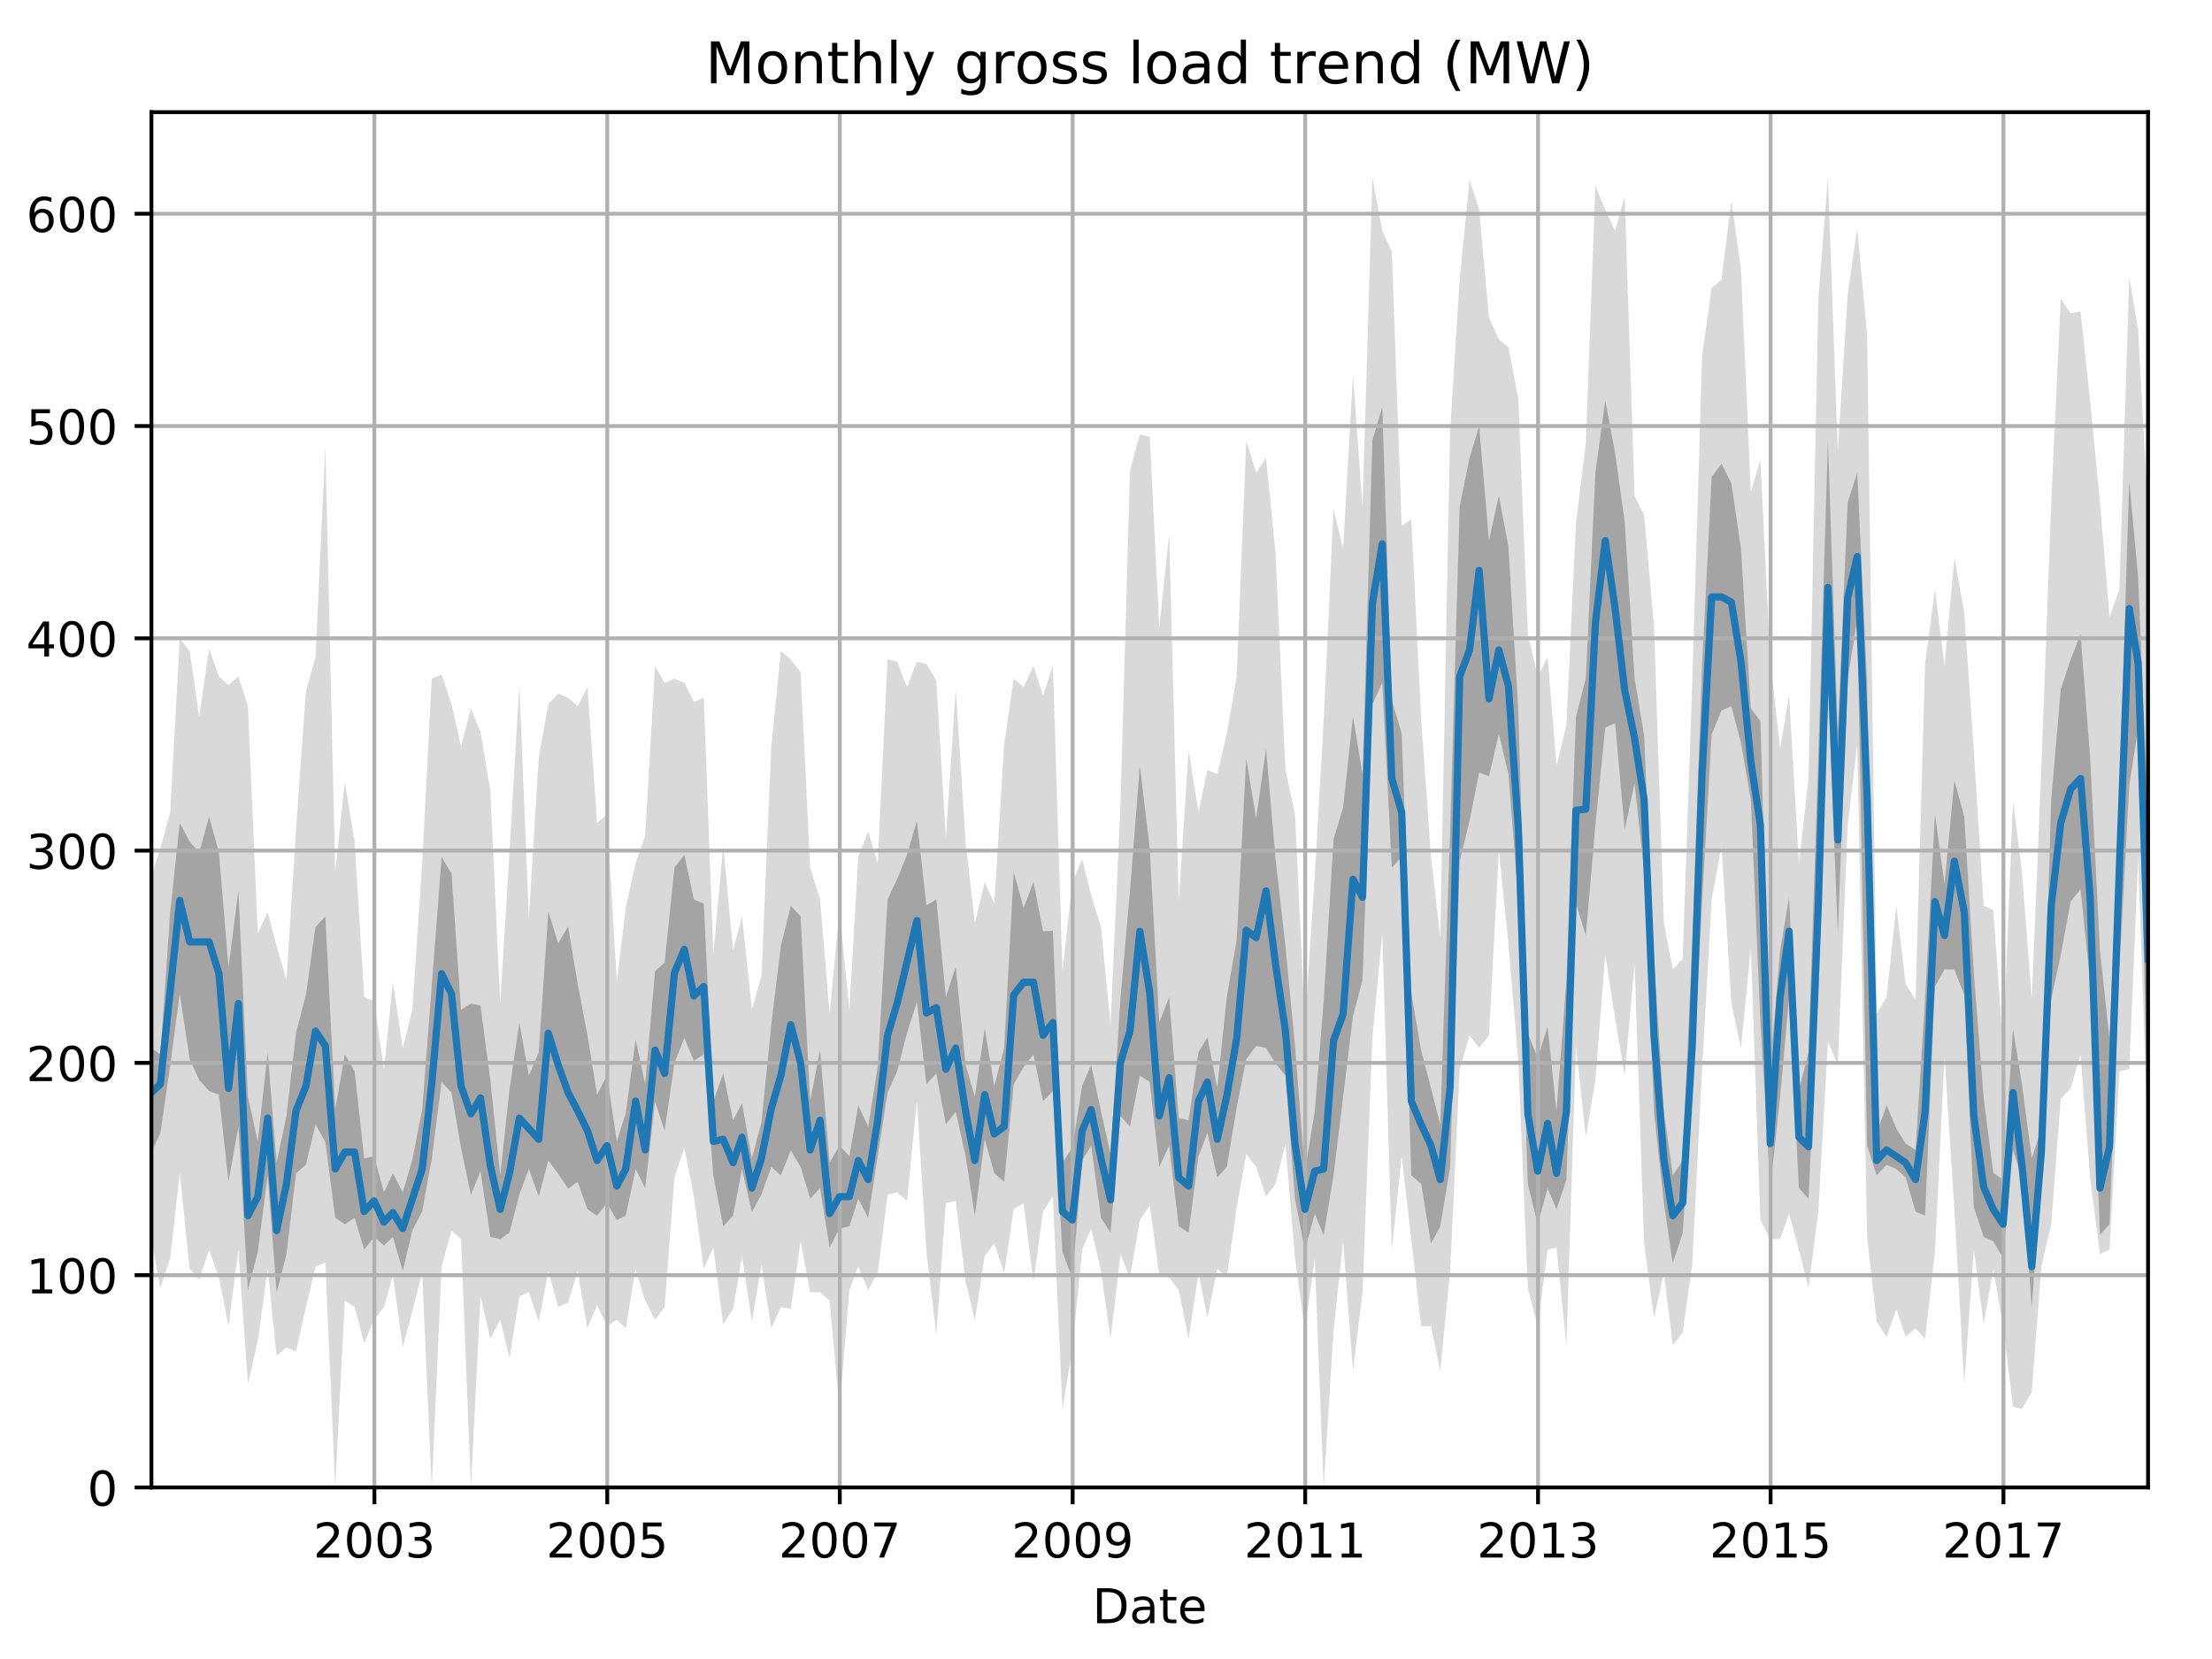 <?xml version="1.0" encoding="utf-8" standalone="no"?>
<!DOCTYPE svg PUBLIC "-//W3C//DTD SVG 1.1//EN"
  "http://www.w3.org/Graphics/SVG/1.1/DTD/svg11.dtd">
<!-- Created with matplotlib (http://matplotlib.org/) -->
<svg height="345.6pt" version="1.1" viewBox="0 0 460.8 345.6" width="460.8pt" xmlns="http://www.w3.org/2000/svg" xmlns:xlink="http://www.w3.org/1999/xlink">
 <defs>
  <style type="text/css">
*{stroke-linecap:butt;stroke-linejoin:round;}
  </style>
 </defs>
 <g id="figure_1">
  <g id="patch_1">
   <path d="M 0 345.6 
L 460.8 345.6 
L 460.8 0 
L 0 0 
z
" style="fill:none;"/>
  </g>
  <g id="axes_1">
   <g id="patch_2">
    <path d="M 31.543 309.863 
L 447.48 309.863 
L 447.48 23.365 
L 31.543 23.365 
z
" style="fill:none;"/>
   </g>
   <g id="PolyCollection_1">
    <path clip-path="url(#pd82b6baa18)" d="M 31.543 182.501 
L 31.543 258.123 
L 33.401 268.294 
L 35.458 262.103 
L 37.449 244.414 
L 39.506 264.314 
L 41.497 266.525 
L 43.554 260.334 
L 45.611 266.083 
L 47.602 276.254 
L 49.659 260.334 
L 51.65 288.194 
L 53.707 279.35 
L 55.764 264.314 
L 57.622 282.445 
L 59.679 280.676 
L 61.67 281.561 
L 63.727 272.274 
L 65.718 263.872 
L 67.775 262.987 
L 69.832 309.863 
L 71.823 270.947 
L 73.88 272.274 
L 75.871 279.792 
L 77.928 274.927 
L 79.985 272.274 
L 81.843 265.641 
L 83.9 280.676 
L 85.891 273.158 
L 87.948 265.198 
L 89.939 309.863 
L 91.996 263.872 
L 94.053 256.354 
L 96.044 258.123 
L 98.101 309.863 
L 100.092 270.063 
L 102.149 278.907 
L 104.206 274.927 
L 106.13 282.887 
L 108.187 270.063 
L 110.178 269.178 
L 112.235 275.37 
L 114.226 264.756 
L 116.283 272.274 
L 118.34 271.39 
L 120.331 264.756 
L 122.388 276.696 
L 124.379 271.832 
L 126.436 276.254 
L 128.493 274.927 
L 130.351 276.696 
L 132.408 264.314 
L 134.399 270.947 
L 136.456 274.927 
L 138.447 272.274 
L 140.504 245.298 
L 142.561 239.107 
L 144.552 249.278 
L 146.609 264.314 
L 148.6 259.892 
L 150.657 275.812 
L 152.714 272.716 
L 154.572 261.66 
L 156.629 275.37 
L 158.62 263.429 
L 160.677 276.696 
L 162.668 272.274 
L 164.725 272.716 
L 166.782 258.565 
L 168.773 269.178 
L 170.83 269.178 
L 172.821 270.947 
L 174.878 293.501 
L 176.935 268.736 
L 178.793 263.872 
L 180.85 268.736 
L 182.841 265.198 
L 184.898 248.836 
L 186.889 248.394 
L 188.946 250.163 
L 191.003 229.378 
L 192.994 260.776 
L 195.051 278.023 
L 197.042 250.605 
L 199.099 250.163 
L 201.156 266.967 
L 203.081 274.927 
L 205.138 261.66 
L 207.128 259.007 
L 209.186 265.198 
L 211.176 251.931 
L 213.233 250.605 
L 215.291 266.967 
L 217.281 252.374 
L 219.338 249.278 
L 221.329 293.501 
L 223.386 281.119 
L 225.443 260.334 
L 227.301 255.911 
L 229.359 264.756 
L 231.349 278.907 
L 233.406 261.218 
L 235.397 266.083 
L 237.454 254.143 
L 239.512 251.047 
L 241.502 265.641 
L 243.559 266.083 
L 245.55 268.736 
L 247.607 278.907 
L 249.664 265.198 
L 251.522 274.485 
L 253.58 264.314 
L 255.57 266.083 
L 257.627 251.489 
L 259.618 240.433 
L 261.675 243.087 
L 263.732 249.278 
L 265.723 246.625 
L 267.78 238.222 
L 269.771 262.103 
L 271.828 277.139 
L 273.885 262.103 
L 275.743 309.863 
L 277.801 277.139 
L 279.791 258.565 
L 281.848 285.541 
L 283.839 269.178 
L 285.896 216.111 
L 287.953 194.442 
L 289.944 260.334 
L 292.001 240.876 
L 293.992 258.123 
L 296.049 276.254 
L 298.106 276.254 
L 300.031 285.541 
L 302.088 264.756 
L 304.079 222.744 
L 306.136 215.669 
L 308.127 218.322 
L 310.184 215.669 
L 312.241 177.195 
L 314.232 196.653 
L 316.289 220.975 
L 318.279 268.294 
L 320.337 276.254 
L 322.394 260.334 
L 324.252 259.892 
L 326.309 280.234 
L 328.3 217.88 
L 330.357 236.896 
L 332.347 224.955 
L 334.405 198.864 
L 336.462 212.131 
L 338.452 224.071 
L 340.51 200.633 
L 342.5 259.007 
L 344.557 274.485 
L 346.615 265.198 
L 348.473 280.234 
L 350.53 277.581 
L 352.521 263.429 
L 354.578 222.744 
L 356.568 187.366 
L 358.626 176.31 
L 360.683 209.035 
L 362.673 218.322 
L 364.731 197.537 
L 366.721 254.143 
L 368.778 258.123 
L 370.836 258.123 
L 372.694 252.816 
L 374.751 260.334 
L 376.742 268.294 
L 378.799 252.374 
L 380.789 216.995 
L 382.847 221.86 
L 384.904 171.888 
L 386.894 155.083 
L 388.952 257.68 
L 390.942 275.37 
L 392.999 278.465 
L 395.057 272.716 
L 396.981 278.465 
L 399.038 276.696 
L 401.029 278.907 
L 403.086 260.776 
L 405.077 220.091 
L 407.134 251.931 
L 409.191 288.194 
L 411.182 260.334 
L 413.239 275.812 
L 415.23 264.314 
L 417.287 276.254 
L 419.344 293.059 
L 421.202 293.501 
L 423.259 289.963 
L 425.25 263.872 
L 427.307 255.027 
L 429.298 228.935 
L 431.355 226.724 
L 433.412 219.649 
L 435.403 245.298 
L 437.46 261.218 
L 439.451 260.334 
L 441.508 223.186 
L 443.565 222.744 
L 445.423 178.521 
L 447.48 239.549 
L 447.48 106.88 
L 447.48 106.88 
L 445.423 68.848 
L 443.565 57.793 
L 441.508 122.8 
L 439.451 128.549 
L 437.46 104.669 
L 435.403 83.442 
L 433.412 64.868 
L 431.355 65.311 
L 429.298 62.215 
L 427.307 104.669 
L 425.25 159.948 
L 423.259 208.151 
L 421.202 181.617 
L 419.344 167.023 
L 417.287 217.88 
L 415.23 189.577 
L 413.239 188.693 
L 411.182 156.41 
L 409.191 127.665 
L 407.134 116.167 
L 405.077 138.721 
L 403.086 122.8 
L 401.029 138.278 
L 399.038 208.151 
L 396.981 205.055 
L 395.057 188.693 
L 392.999 207.708 
L 390.942 211.246 
L 388.952 69.733 
L 386.894 47.621 
L 384.904 61.33 
L 382.847 94.055 
L 380.789 37.008 
L 378.799 62.215 
L 376.742 162.159 
L 374.751 179.848 
L 372.694 144.912 
L 370.836 155.968 
L 368.778 137.394 
L 366.721 95.824 
L 364.731 102.458 
L 362.673 56.024 
L 360.683 41.872 
L 358.626 58.235 
L 356.568 60.004 
L 354.578 74.155 
L 352.521 142.258 
L 350.53 199.748 
L 348.473 201.959 
L 346.615 192.23 
L 344.557 130.318 
L 342.5 107.322 
L 340.51 103.342 
L 338.452 40.988 
L 336.462 48.064 
L 334.405 43.641 
L 332.347 38.777 
L 330.357 92.287 
L 328.3 109.091 
L 326.309 151.103 
L 324.252 159.505 
L 322.394 136.952 
L 320.337 140.932 
L 318.279 132.087 
L 316.289 83 
L 314.232 72.386 
L 312.241 70.617 
L 310.184 66.195 
L 308.127 43.641 
L 306.136 37.45 
L 304.079 58.235 
L 302.088 89.633 
L 300.031 195.326 
L 298.106 178.521 
L 296.049 149.776 
L 293.992 108.207 
L 292.001 109.533 
L 289.944 52.486 
L 287.953 48.064 
L 285.896 37.008 
L 283.839 105.553 
L 281.848 78.135 
L 279.791 114.398 
L 277.801 105.996 
L 275.743 150.219 
L 273.885 182.501 
L 271.828 213.457 
L 269.771 169.677 
L 267.78 160.39 
L 265.723 115.282 
L 263.732 95.382 
L 261.675 98.478 
L 259.618 91.844 
L 257.627 140.932 
L 255.57 152.872 
L 253.58 161.274 
L 251.522 160.39 
L 249.664 169.234 
L 247.607 156.41 
L 245.55 187.808 
L 243.559 111.302 
L 241.502 130.761 
L 239.512 90.96 
L 237.454 90.518 
L 235.397 98.036 
L 233.406 167.908 
L 231.349 213.457 
L 229.359 193.115 
L 227.301 186.481 
L 225.443 178.964 
L 223.386 183.828 
L 221.329 202.402 
L 219.338 138.721 
L 217.281 144.912 
L 215.291 138.721 
L 213.233 143.143 
L 211.176 141.374 
L 209.186 155.083 
L 207.128 188.25 
L 205.138 183.828 
L 203.081 192.23 
L 201.156 175.426 
L 199.099 143.585 
L 197.042 174.541 
L 195.051 141.816 
L 192.994 138.278 
L 191.003 137.836 
L 188.946 143.143 
L 186.889 137.836 
L 184.898 137.394 
L 182.841 179.848 
L 180.85 173.215 
L 178.793 178.521 
L 176.935 210.362 
L 174.878 189.577 
L 172.821 211.246 
L 170.83 187.366 
L 168.773 180.732 
L 166.782 140.047 
L 164.725 137.394 
L 162.668 135.625 
L 160.677 155.525 
L 158.62 203.286 
L 156.629 210.362 
L 154.572 190.904 
L 152.714 197.979 
L 150.657 176.31 
L 148.6 198.864 
L 146.609 145.354 
L 144.552 146.239 
L 142.561 142.258 
L 140.504 141.374 
L 138.447 142.258 
L 136.456 138.721 
L 134.399 174.099 
L 132.408 179.848 
L 130.351 189.135 
L 128.493 204.613 
L 126.436 169.677 
L 124.379 171.446 
L 122.388 143.143 
L 120.331 147.123 
L 118.34 145.354 
L 116.283 144.47 
L 114.226 146.681 
L 112.235 157.737 
L 110.178 191.346 
L 108.187 142.701 
L 106.13 177.637 
L 104.206 209.035 
L 102.149 164.812 
L 100.092 152.43 
L 98.101 147.565 
L 96.044 155.525 
L 94.053 146.681 
L 91.996 140.49 
L 89.939 141.374 
L 87.948 179.848 
L 85.891 210.362 
L 83.9 218.322 
L 81.843 204.613 
L 79.985 222.744 
L 77.928 208.593 
L 75.871 207.708 
L 73.88 175.426 
L 71.823 163.043 
L 69.832 181.617 
L 67.775 93.171 
L 65.718 136.952 
L 63.727 144.027 
L 61.67 172.772 
L 59.679 204.171 
L 57.622 197.095 
L 55.764 190.019 
L 53.707 194.442 
L 51.65 147.123 
L 49.659 140.932 
L 47.602 142.701 
L 45.611 140.932 
L 43.554 135.183 
L 41.497 149.334 
L 39.506 135.625 
L 37.449 132.972 
L 35.458 169.234 
L 33.401 176.752 
L 31.543 182.501 
z
" style="fill:#808080;fill-opacity:0.3;"/>
   </g>
   <g id="PolyCollection_2">
    <path clip-path="url(#pd82b6baa18)" d="M 31.543 218.322 
L 31.543 239.991 
L 33.401 236.122 
L 35.458 221.97 
L 37.449 206.935 
L 39.506 220.644 
L 41.497 224.955 
L 43.554 227.277 
L 45.611 228.051 
L 47.602 246.182 
L 49.659 234.684 
L 51.65 268.736 
L 53.707 260.776 
L 55.764 244.856 
L 57.622 269.289 
L 59.679 261.218 
L 61.67 244.414 
L 63.727 242.645 
L 65.718 234.242 
L 67.775 237.891 
L 69.832 253.7 
L 71.823 255.027 
L 73.88 253.7 
L 75.871 260.334 
L 77.928 257.68 
L 79.985 259.449 
L 81.843 257.68 
L 83.9 264.756 
L 85.891 256.354 
L 87.948 252.374 
L 89.939 241.428 
L 91.996 225.398 
L 94.053 227.609 
L 96.044 239.107 
L 98.101 248.946 
L 100.092 243.971 
L 102.149 257.68 
L 104.206 258.123 
L 106.13 256.796 
L 108.187 248.836 
L 110.178 243.529 
L 112.235 249.278 
L 114.226 241.76 
L 116.283 244.524 
L 118.34 247.62 
L 120.331 246.182 
L 122.388 251.931 
L 124.379 253.258 
L 126.436 250.605 
L 128.493 254.143 
L 130.351 253.258 
L 132.408 243.529 
L 134.399 247.509 
L 136.456 229.488 
L 138.447 235.569 
L 140.504 221.418 
L 142.561 216.221 
L 144.552 220.975 
L 146.609 219.649 
L 148.6 244.856 
L 150.657 255.469 
L 152.714 253.258 
L 154.572 243.529 
L 156.629 252.484 
L 158.62 248.836 
L 160.677 243.087 
L 162.668 244.856 
L 164.725 239.66 
L 166.782 243.087 
L 168.773 249.72 
L 170.83 247.509 
L 172.821 259.892 
L 174.878 255.911 
L 176.935 255.469 
L 178.793 249.72 
L 180.85 253.7 
L 182.841 240.876 
L 184.898 227.609 
L 186.889 223.186 
L 188.946 215.226 
L 191.003 208.703 
L 192.994 225.84 
L 195.051 223.629 
L 197.042 234.242 
L 199.099 231.589 
L 201.156 240.876 
L 203.081 253.258 
L 205.138 237.338 
L 207.128 244.414 
L 209.186 246.182 
L 211.176 225.84 
L 213.233 222.302 
L 215.291 219.649 
L 217.281 229.378 
L 219.338 227.277 
L 221.329 260.776 
L 223.386 266.193 
L 225.443 241.76 
L 227.301 238.665 
L 229.359 253.7 
L 231.349 256.796 
L 233.406 232.473 
L 235.397 234.684 
L 237.454 224.071 
L 239.512 225.398 
L 241.502 243.087 
L 243.559 238.665 
L 245.55 255.469 
L 247.607 256.796 
L 249.664 240.876 
L 251.522 236.011 
L 253.58 245.298 
L 255.57 243.087 
L 257.627 230.704 
L 259.618 220.644 
L 261.675 217.88 
L 263.732 218.322 
L 265.723 221.528 
L 267.78 224.071 
L 269.771 249.72 
L 271.828 260.444 
L 273.885 252.816 
L 275.743 257.349 
L 277.801 244.856 
L 279.791 228.493 
L 281.848 211.689 
L 283.839 204.171 
L 285.896 146.681 
L 287.953 142.258 
L 289.944 180.732 
L 292.001 178.521 
L 293.992 244.856 
L 296.049 246.625 
L 298.106 259.007 
L 300.031 255.469 
L 302.088 243.087 
L 304.079 179.406 
L 306.136 171.003 
L 308.127 160.943 
L 310.184 161.717 
L 312.241 152.872 
L 314.232 161.274 
L 316.289 187.366 
L 318.279 246.625 
L 320.337 255.027 
L 322.394 247.509 
L 324.252 251.931 
L 326.309 245.74 
L 328.3 188.25 
L 330.357 194.884 
L 332.347 171.888 
L 334.405 151.545 
L 336.462 150.661 
L 338.452 172.883 
L 340.51 163.154 
L 342.5 181.617 
L 344.557 231.589 
L 346.615 250.605 
L 348.473 263.098 
L 350.53 256.907 
L 352.521 227.719 
L 354.578 187.808 
L 356.568 152.983 
L 358.626 148.007 
L 360.683 147.123 
L 362.673 154.751 
L 364.731 166.581 
L 366.721 213.015 
L 368.778 247.509 
L 370.836 228.493 
L 372.694 207.819 
L 374.751 247.509 
L 376.742 249.72 
L 378.799 207.708 
L 380.789 142.701 
L 382.847 194.442 
L 384.904 141.485 
L 386.894 128.992 
L 388.952 238.665 
L 390.942 244.856 
L 392.999 242.645 
L 395.057 243.529 
L 396.981 245.298 
L 399.038 252.374 
L 401.029 253.258 
L 403.086 205.497 
L 405.077 201.959 
L 407.134 201.959 
L 409.191 207.266 
L 411.182 251.489 
L 413.239 257.68 
L 415.23 258.565 
L 417.287 262.103 
L 419.344 239.549 
L 421.202 245.298 
L 423.259 272.385 
L 425.25 243.971 
L 427.307 208.151 
L 429.298 198.864 
L 431.355 187.808 
L 433.412 185.265 
L 435.403 204.281 
L 437.46 257.238 
L 439.451 255.027 
L 441.508 201.959 
L 443.565 163.596 
L 445.423 151.656 
L 447.48 234.242 
L 447.48 169.677 
L 447.48 169.677 
L 445.423 120.479 
L 443.565 100.136 
L 441.508 165.365 
L 439.451 216.553 
L 437.46 197.979 
L 435.403 157.626 
L 433.412 132.087 
L 431.355 137.394 
L 429.298 143.585 
L 427.307 166.581 
L 425.25 235.127 
L 423.259 241.318 
L 421.202 225.84 
L 419.344 214.342 
L 417.287 245.74 
L 415.23 244.303 
L 413.239 228.825 
L 411.182 202.623 
L 409.191 170.119 
L 407.134 162.601 
L 405.077 184.16 
L 403.086 169.566 
L 401.029 208.151 
L 399.038 239.549 
L 396.981 238.222 
L 395.057 235.127 
L 392.999 230.262 
L 390.942 236.011 
L 388.952 142.258 
L 386.894 98.478 
L 384.904 104.669 
L 382.847 152.319 
L 380.789 91.844 
L 378.799 157.184 
L 376.742 219.206 
L 374.751 227.056 
L 372.694 186.924 
L 370.836 197.979 
L 368.778 222.191 
L 366.721 150.219 
L 364.731 147.565 
L 362.673 114.287 
L 360.683 100.689 
L 358.626 96.598 
L 356.568 99.362 
L 354.578 138.61 
L 352.521 196.21 
L 350.53 241.76 
L 348.473 244.856 
L 346.615 231.589 
L 344.557 199.638 
L 342.5 153.314 
L 340.51 141.263 
L 338.452 108.649 
L 336.462 94.387 
L 334.405 83.442 
L 332.347 98.478 
L 330.357 141.263 
L 328.3 149.334 
L 326.309 204.06 
L 324.252 231.589 
L 322.394 213.9 
L 320.337 220.423 
L 318.279 215.226 
L 316.289 147.897 
L 314.232 113.845 
L 312.241 103.232 
L 310.184 112.629 
L 308.127 88.749 
L 306.136 95.382 
L 304.079 105.553 
L 302.088 173.104 
L 300.031 234.242 
L 298.106 226.724 
L 296.049 218.764 
L 293.992 206.824 
L 292.001 152.872 
L 289.944 145.796 
L 287.953 84.769 
L 285.896 91.734 
L 283.839 161.274 
L 281.848 149.224 
L 279.791 168.239 
L 277.801 174.873 
L 275.743 208.593 
L 273.885 231.589 
L 271.828 243.971 
L 269.771 217.88 
L 267.78 197.095 
L 265.723 178.964 
L 263.732 155.968 
L 261.675 170.561 
L 259.618 157.958 
L 257.627 195.768 
L 255.57 207.598 
L 253.58 226.614 
L 251.522 216.111 
L 249.664 219.206 
L 247.607 233.358 
L 245.55 232.916 
L 243.559 207.708 
L 241.502 213.015 
L 239.512 176.752 
L 237.454 159.505 
L 235.397 185.597 
L 233.406 208.04 
L 231.349 240.433 
L 229.359 231.478 
L 227.301 221.86 
L 225.443 226.172 
L 223.386 239.107 
L 221.329 242.202 
L 219.338 193.889 
L 217.281 193.999 
L 215.291 183.718 
L 213.233 189.135 
L 211.176 181.617 
L 209.186 218.322 
L 207.128 226.282 
L 205.138 214.231 
L 203.081 228.493 
L 201.156 221.86 
L 199.099 201.407 
L 197.042 207.708 
L 195.051 187.366 
L 192.994 188.582 
L 191.003 171.003 
L 188.946 178.079 
L 186.889 183.165 
L 184.898 187.366 
L 182.841 222.302 
L 180.85 234.684 
L 178.793 230.262 
L 176.935 240.876 
L 174.878 238.665 
L 172.821 242.202 
L 170.83 218.764 
L 168.773 229.378 
L 166.782 190.904 
L 164.725 188.693 
L 162.668 197.095 
L 160.677 213.457 
L 158.62 233.8 
L 156.629 241.318 
L 154.572 229.82 
L 152.714 233.358 
L 150.657 223.629 
L 148.6 229.378 
L 146.609 188.25 
L 144.552 187.366 
L 142.561 178.079 
L 140.504 180.732 
L 138.447 200.522 
L 136.456 202.291 
L 134.399 225.84 
L 132.408 216.553 
L 130.351 231.921 
L 128.493 237.78 
L 126.436 224.071 
L 124.379 228.051 
L 122.388 215.669 
L 120.331 204.945 
L 118.34 193.004 
L 116.283 196.542 
L 114.226 189.909 
L 112.235 219.206 
L 110.178 224.071 
L 108.187 213.015 
L 106.13 227.056 
L 104.206 244.856 
L 102.149 224.955 
L 100.092 209.477 
L 98.101 209.035 
L 96.044 210.362 
L 94.053 181.949 
L 91.996 178.521 
L 89.939 205.387 
L 87.948 231.147 
L 85.891 241.65 
L 83.9 248.394 
L 81.843 244.414 
L 79.985 248.394 
L 77.928 240.876 
L 75.871 241.318 
L 73.88 223.186 
L 71.823 219.649 
L 69.832 231.036 
L 67.775 190.904 
L 65.718 193.115 
L 63.727 207.266 
L 61.67 215.116 
L 59.679 232.473 
L 57.622 242.202 
L 55.764 219.206 
L 53.707 237.78 
L 51.65 228.493 
L 49.659 185.597 
L 47.602 201.517 
L 45.611 177.637 
L 43.554 170.119 
L 41.497 177.637 
L 39.506 175.315 
L 37.449 171.446 
L 35.458 190.019 
L 33.401 219.649 
L 31.543 218.322 
z
" style="fill:#808080;fill-opacity:0.6;"/>
   </g>
   <g id="matplotlib.axis_1">
    <g id="xtick_1">
     <g id="line2d_1">
      <path clip-path="url(#pd82b6baa18)" d="M 77.994 309.863 
L 77.994 23.365 
" style="fill:none;stroke:#b0b0b0;stroke-linecap:square;stroke-width:0.8;"/>
     </g>
     <g id="line2d_2">
      <defs>
       <path d="M 0 0 
L 0 3.5 
" id="m156deae5b1" style="stroke:#000000;stroke-width:0.8;"/>
      </defs>
      <g>
       <use style="stroke:#000000;stroke-width:0.8;" x="77.994" xlink:href="#m156deae5b1" y="309.863"/>
      </g>
     </g>
     <g id="text_1">
      <!-- 2003 -->
      <defs>
       <path d="M 19.188 8.297 
L 53.609 8.297 
L 53.609 0 
L 7.328 0 
L 7.328 8.297 
Q 12.938 14.109 22.625 23.891 
Q 32.328 33.688 34.812 36.531 
Q 39.547 41.844 41.422 45.531 
Q 43.312 49.219 43.312 52.781 
Q 43.312 58.594 39.234 62.25 
Q 35.156 65.922 28.609 65.922 
Q 23.969 65.922 18.812 64.312 
Q 13.672 62.703 7.812 59.422 
L 7.812 69.391 
Q 13.766 71.781 18.938 73 
Q 24.125 74.219 28.422 74.219 
Q 39.75 74.219 46.484 68.547 
Q 53.219 62.891 53.219 53.422 
Q 53.219 48.922 51.531 44.891 
Q 49.859 40.875 45.406 35.406 
Q 44.188 33.984 37.641 27.219 
Q 31.109 20.453 19.188 8.297 
z
" id="DejaVuSans-32"/>
       <path d="M 31.781 66.406 
Q 24.172 66.406 20.328 58.906 
Q 16.5 51.422 16.5 36.375 
Q 16.5 21.391 20.328 13.891 
Q 24.172 6.391 31.781 6.391 
Q 39.453 6.391 43.281 13.891 
Q 47.125 21.391 47.125 36.375 
Q 47.125 51.422 43.281 58.906 
Q 39.453 66.406 31.781 66.406 
z
M 31.781 74.219 
Q 44.047 74.219 50.516 64.516 
Q 56.984 54.828 56.984 36.375 
Q 56.984 17.969 50.516 8.266 
Q 44.047 -1.422 31.781 -1.422 
Q 19.531 -1.422 13.062 8.266 
Q 6.594 17.969 6.594 36.375 
Q 6.594 54.828 13.062 64.516 
Q 19.531 74.219 31.781 74.219 
z
" id="DejaVuSans-30"/>
       <path d="M 40.578 39.312 
Q 47.656 37.797 51.625 33 
Q 55.609 28.219 55.609 21.188 
Q 55.609 10.406 48.188 4.484 
Q 40.766 -1.422 27.094 -1.422 
Q 22.516 -1.422 17.656 -0.516 
Q 12.797 0.391 7.625 2.203 
L 7.625 11.719 
Q 11.719 9.328 16.594 8.109 
Q 21.484 6.891 26.812 6.891 
Q 36.078 6.891 40.938 10.547 
Q 45.797 14.203 45.797 21.188 
Q 45.797 27.641 41.281 31.266 
Q 36.766 34.906 28.719 34.906 
L 20.219 34.906 
L 20.219 43.016 
L 29.109 43.016 
Q 36.375 43.016 40.234 45.922 
Q 44.094 48.828 44.094 54.297 
Q 44.094 59.906 40.109 62.906 
Q 36.141 65.922 28.719 65.922 
Q 24.656 65.922 20.016 65.031 
Q 15.375 64.156 9.812 62.312 
L 9.812 71.094 
Q 15.438 72.656 20.344 73.438 
Q 25.25 74.219 29.594 74.219 
Q 40.828 74.219 47.359 69.109 
Q 53.906 64.016 53.906 55.328 
Q 53.906 49.266 50.438 45.094 
Q 46.969 40.922 40.578 39.312 
z
" id="DejaVuSans-33"/>
      </defs>
      <g transform="translate(65.269 324.462)scale(0.1 -0.1)">
       <use xlink:href="#DejaVuSans-32"/>
       <use x="63.623" xlink:href="#DejaVuSans-30"/>
       <use x="127.246" xlink:href="#DejaVuSans-30"/>
       <use x="190.869" xlink:href="#DejaVuSans-33"/>
      </g>
     </g>
    </g>
    <g id="xtick_2">
     <g id="line2d_3">
      <path clip-path="url(#pd82b6baa18)" d="M 126.502 309.863 
L 126.502 23.365 
" style="fill:none;stroke:#b0b0b0;stroke-linecap:square;stroke-width:0.8;"/>
     </g>
     <g id="line2d_4">
      <g>
       <use style="stroke:#000000;stroke-width:0.8;" x="126.502" xlink:href="#m156deae5b1" y="309.863"/>
      </g>
     </g>
     <g id="text_2">
      <!-- 2005 -->
      <defs>
       <path d="M 10.797 72.906 
L 49.516 72.906 
L 49.516 64.594 
L 19.828 64.594 
L 19.828 46.734 
Q 21.969 47.469 24.109 47.828 
Q 26.266 48.188 28.422 48.188 
Q 40.625 48.188 47.75 41.5 
Q 54.891 34.812 54.891 23.391 
Q 54.891 11.625 47.562 5.094 
Q 40.234 -1.422 26.906 -1.422 
Q 22.312 -1.422 17.547 -0.641 
Q 12.797 0.141 7.719 1.703 
L 7.719 11.625 
Q 12.109 9.234 16.797 8.062 
Q 21.484 6.891 26.703 6.891 
Q 35.156 6.891 40.078 11.328 
Q 45.016 15.766 45.016 23.391 
Q 45.016 31 40.078 35.438 
Q 35.156 39.891 26.703 39.891 
Q 22.75 39.891 18.812 39.016 
Q 14.891 38.141 10.797 36.281 
z
" id="DejaVuSans-35"/>
      </defs>
      <g transform="translate(113.777 324.462)scale(0.1 -0.1)">
       <use xlink:href="#DejaVuSans-32"/>
       <use x="63.623" xlink:href="#DejaVuSans-30"/>
       <use x="127.246" xlink:href="#DejaVuSans-30"/>
       <use x="190.869" xlink:href="#DejaVuSans-35"/>
      </g>
     </g>
    </g>
    <g id="xtick_3">
     <g id="line2d_5">
      <path clip-path="url(#pd82b6baa18)" d="M 174.944 309.863 
L 174.944 23.365 
" style="fill:none;stroke:#b0b0b0;stroke-linecap:square;stroke-width:0.8;"/>
     </g>
     <g id="line2d_6">
      <g>
       <use style="stroke:#000000;stroke-width:0.8;" x="174.944" xlink:href="#m156deae5b1" y="309.863"/>
      </g>
     </g>
     <g id="text_3">
      <!-- 2007 -->
      <defs>
       <path d="M 8.203 72.906 
L 55.078 72.906 
L 55.078 68.703 
L 28.609 0 
L 18.312 0 
L 43.219 64.594 
L 8.203 64.594 
z
" id="DejaVuSans-37"/>
      </defs>
      <g transform="translate(162.219 324.462)scale(0.1 -0.1)">
       <use xlink:href="#DejaVuSans-32"/>
       <use x="63.623" xlink:href="#DejaVuSans-30"/>
       <use x="127.246" xlink:href="#DejaVuSans-30"/>
       <use x="190.869" xlink:href="#DejaVuSans-37"/>
      </g>
     </g>
    </g>
    <g id="xtick_4">
     <g id="line2d_7">
      <path clip-path="url(#pd82b6baa18)" d="M 223.453 309.863 
L 223.453 23.365 
" style="fill:none;stroke:#b0b0b0;stroke-linecap:square;stroke-width:0.8;"/>
     </g>
     <g id="line2d_8">
      <g>
       <use style="stroke:#000000;stroke-width:0.8;" x="223.453" xlink:href="#m156deae5b1" y="309.863"/>
      </g>
     </g>
     <g id="text_4">
      <!-- 2009 -->
      <defs>
       <path d="M 10.984 1.516 
L 10.984 10.5 
Q 14.703 8.734 18.5 7.812 
Q 22.312 6.891 25.984 6.891 
Q 35.75 6.891 40.891 13.453 
Q 46.047 20.016 46.781 33.406 
Q 43.953 29.203 39.594 26.953 
Q 35.25 24.703 29.984 24.703 
Q 19.047 24.703 12.672 31.312 
Q 6.297 37.938 6.297 49.422 
Q 6.297 60.641 12.938 67.422 
Q 19.578 74.219 30.609 74.219 
Q 43.266 74.219 49.922 64.516 
Q 56.594 54.828 56.594 36.375 
Q 56.594 19.141 48.406 8.859 
Q 40.234 -1.422 26.422 -1.422 
Q 22.703 -1.422 18.891 -0.688 
Q 15.094 0.047 10.984 1.516 
z
M 30.609 32.422 
Q 37.25 32.422 41.125 36.953 
Q 45.016 41.5 45.016 49.422 
Q 45.016 57.281 41.125 61.844 
Q 37.25 66.406 30.609 66.406 
Q 23.969 66.406 20.094 61.844 
Q 16.219 57.281 16.219 49.422 
Q 16.219 41.5 20.094 36.953 
Q 23.969 32.422 30.609 32.422 
z
" id="DejaVuSans-39"/>
      </defs>
      <g transform="translate(210.728 324.462)scale(0.1 -0.1)">
       <use xlink:href="#DejaVuSans-32"/>
       <use x="63.623" xlink:href="#DejaVuSans-30"/>
       <use x="127.246" xlink:href="#DejaVuSans-30"/>
       <use x="190.869" xlink:href="#DejaVuSans-39"/>
      </g>
     </g>
    </g>
    <g id="xtick_5">
     <g id="line2d_9">
      <path clip-path="url(#pd82b6baa18)" d="M 271.895 309.863 
L 271.895 23.365 
" style="fill:none;stroke:#b0b0b0;stroke-linecap:square;stroke-width:0.8;"/>
     </g>
     <g id="line2d_10">
      <g>
       <use style="stroke:#000000;stroke-width:0.8;" x="271.895" xlink:href="#m156deae5b1" y="309.863"/>
      </g>
     </g>
     <g id="text_5">
      <!-- 2011 -->
      <defs>
       <path d="M 12.406 8.297 
L 28.516 8.297 
L 28.516 63.922 
L 10.984 60.406 
L 10.984 69.391 
L 28.422 72.906 
L 38.281 72.906 
L 38.281 8.297 
L 54.391 8.297 
L 54.391 0 
L 12.406 0 
z
" id="DejaVuSans-31"/>
      </defs>
      <g transform="translate(259.17 324.462)scale(0.1 -0.1)">
       <use xlink:href="#DejaVuSans-32"/>
       <use x="63.623" xlink:href="#DejaVuSans-30"/>
       <use x="127.246" xlink:href="#DejaVuSans-31"/>
       <use x="190.869" xlink:href="#DejaVuSans-31"/>
      </g>
     </g>
    </g>
    <g id="xtick_6">
     <g id="line2d_11">
      <path clip-path="url(#pd82b6baa18)" d="M 320.403 309.863 
L 320.403 23.365 
" style="fill:none;stroke:#b0b0b0;stroke-linecap:square;stroke-width:0.8;"/>
     </g>
     <g id="line2d_12">
      <g>
       <use style="stroke:#000000;stroke-width:0.8;" x="320.403" xlink:href="#m156deae5b1" y="309.863"/>
      </g>
     </g>
     <g id="text_6">
      <!-- 2013 -->
      <g transform="translate(307.678 324.462)scale(0.1 -0.1)">
       <use xlink:href="#DejaVuSans-32"/>
       <use x="63.623" xlink:href="#DejaVuSans-30"/>
       <use x="127.246" xlink:href="#DejaVuSans-31"/>
       <use x="190.869" xlink:href="#DejaVuSans-33"/>
      </g>
     </g>
    </g>
    <g id="xtick_7">
     <g id="line2d_13">
      <path clip-path="url(#pd82b6baa18)" d="M 368.845 309.863 
L 368.845 23.365 
" style="fill:none;stroke:#b0b0b0;stroke-linecap:square;stroke-width:0.8;"/>
     </g>
     <g id="line2d_14">
      <g>
       <use style="stroke:#000000;stroke-width:0.8;" x="368.845" xlink:href="#m156deae5b1" y="309.863"/>
      </g>
     </g>
     <g id="text_7">
      <!-- 2015 -->
      <g transform="translate(356.12 324.462)scale(0.1 -0.1)">
       <use xlink:href="#DejaVuSans-32"/>
       <use x="63.623" xlink:href="#DejaVuSans-30"/>
       <use x="127.246" xlink:href="#DejaVuSans-31"/>
       <use x="190.869" xlink:href="#DejaVuSans-35"/>
      </g>
     </g>
    </g>
    <g id="xtick_8">
     <g id="line2d_15">
      <path clip-path="url(#pd82b6baa18)" d="M 417.353 309.863 
L 417.353 23.365 
" style="fill:none;stroke:#b0b0b0;stroke-linecap:square;stroke-width:0.8;"/>
     </g>
     <g id="line2d_16">
      <g>
       <use style="stroke:#000000;stroke-width:0.8;" x="417.353" xlink:href="#m156deae5b1" y="309.863"/>
      </g>
     </g>
     <g id="text_8">
      <!-- 2017 -->
      <g transform="translate(404.628 324.462)scale(0.1 -0.1)">
       <use xlink:href="#DejaVuSans-32"/>
       <use x="63.623" xlink:href="#DejaVuSans-30"/>
       <use x="127.246" xlink:href="#DejaVuSans-31"/>
       <use x="190.869" xlink:href="#DejaVuSans-37"/>
      </g>
     </g>
    </g>
    <g id="text_9">
     <!-- Date -->
     <defs>
      <path d="M 19.672 64.797 
L 19.672 8.109 
L 31.594 8.109 
Q 46.688 8.109 53.688 14.938 
Q 60.688 21.781 60.688 36.531 
Q 60.688 51.172 53.688 57.984 
Q 46.688 64.797 31.594 64.797 
z
M 9.812 72.906 
L 30.078 72.906 
Q 51.266 72.906 61.172 64.094 
Q 71.094 55.281 71.094 36.531 
Q 71.094 17.672 61.125 8.828 
Q 51.172 0 30.078 0 
L 9.812 0 
z
" id="DejaVuSans-44"/>
      <path d="M 34.281 27.484 
Q 23.391 27.484 19.188 25 
Q 14.984 22.516 14.984 16.5 
Q 14.984 11.719 18.141 8.906 
Q 21.297 6.109 26.703 6.109 
Q 34.188 6.109 38.703 11.406 
Q 43.219 16.703 43.219 25.484 
L 43.219 27.484 
z
M 52.203 31.203 
L 52.203 0 
L 43.219 0 
L 43.219 8.297 
Q 40.141 3.328 35.547 0.953 
Q 30.953 -1.422 24.312 -1.422 
Q 15.922 -1.422 10.953 3.297 
Q 6 8.016 6 15.922 
Q 6 25.141 12.172 29.828 
Q 18.359 34.516 30.609 34.516 
L 43.219 34.516 
L 43.219 35.406 
Q 43.219 41.609 39.141 45 
Q 35.062 48.391 27.688 48.391 
Q 23 48.391 18.547 47.266 
Q 14.109 46.141 10.016 43.891 
L 10.016 52.203 
Q 14.938 54.109 19.578 55.047 
Q 24.219 56 28.609 56 
Q 40.484 56 46.344 49.844 
Q 52.203 43.703 52.203 31.203 
z
" id="DejaVuSans-61"/>
      <path d="M 18.312 70.219 
L 18.312 54.688 
L 36.812 54.688 
L 36.812 47.703 
L 18.312 47.703 
L 18.312 18.016 
Q 18.312 11.328 20.141 9.422 
Q 21.969 7.516 27.594 7.516 
L 36.812 7.516 
L 36.812 0 
L 27.594 0 
Q 17.188 0 13.234 3.875 
Q 9.281 7.766 9.281 18.016 
L 9.281 47.703 
L 2.688 47.703 
L 2.688 54.688 
L 9.281 54.688 
L 9.281 70.219 
z
" id="DejaVuSans-74"/>
      <path d="M 56.203 29.594 
L 56.203 25.203 
L 14.891 25.203 
Q 15.484 15.922 20.484 11.062 
Q 25.484 6.203 34.422 6.203 
Q 39.594 6.203 44.453 7.469 
Q 49.312 8.734 54.109 11.281 
L 54.109 2.781 
Q 49.266 0.734 44.188 -0.344 
Q 39.109 -1.422 33.891 -1.422 
Q 20.797 -1.422 13.156 6.188 
Q 5.516 13.812 5.516 26.812 
Q 5.516 40.234 12.766 48.109 
Q 20.016 56 32.328 56 
Q 43.359 56 49.781 48.891 
Q 56.203 41.797 56.203 29.594 
z
M 47.219 32.234 
Q 47.125 39.594 43.094 43.984 
Q 39.062 48.391 32.422 48.391 
Q 24.906 48.391 20.391 44.141 
Q 15.875 39.891 15.188 32.172 
z
" id="DejaVuSans-65"/>
     </defs>
     <g transform="translate(227.561 338.14)scale(0.1 -0.1)">
      <use xlink:href="#DejaVuSans-44"/>
      <use x="77.002" xlink:href="#DejaVuSans-61"/>
      <use x="138.281" xlink:href="#DejaVuSans-74"/>
      <use x="177.49" xlink:href="#DejaVuSans-65"/>
     </g>
    </g>
   </g>
   <g id="matplotlib.axis_2">
    <g id="ytick_1">
     <g id="line2d_17">
      <path clip-path="url(#pd82b6baa18)" d="M 31.543 309.863 
L 447.48 309.863 
" style="fill:none;stroke:#b0b0b0;stroke-linecap:square;stroke-width:0.8;"/>
     </g>
     <g id="line2d_18">
      <defs>
       <path d="M 0 0 
L -3.5 0 
" id="mad40c60b79" style="stroke:#000000;stroke-width:0.8;"/>
      </defs>
      <g>
       <use style="stroke:#000000;stroke-width:0.8;" x="31.543" xlink:href="#mad40c60b79" y="309.863"/>
      </g>
     </g>
     <g id="text_10">
      <!-- 0 -->
      <g transform="translate(18.18 313.663)scale(0.1 -0.1)">
       <use xlink:href="#DejaVuSans-30"/>
      </g>
     </g>
    </g>
    <g id="ytick_2">
     <g id="line2d_19">
      <path clip-path="url(#pd82b6baa18)" d="M 31.543 265.641 
L 447.48 265.641 
" style="fill:none;stroke:#b0b0b0;stroke-linecap:square;stroke-width:0.8;"/>
     </g>
     <g id="line2d_20">
      <g>
       <use style="stroke:#000000;stroke-width:0.8;" x="31.543" xlink:href="#mad40c60b79" y="265.641"/>
      </g>
     </g>
     <g id="text_11">
      <!-- 100 -->
      <g transform="translate(5.455 269.44)scale(0.1 -0.1)">
       <use xlink:href="#DejaVuSans-31"/>
       <use x="63.623" xlink:href="#DejaVuSans-30"/>
       <use x="127.246" xlink:href="#DejaVuSans-30"/>
      </g>
     </g>
    </g>
    <g id="ytick_3">
     <g id="line2d_21">
      <path clip-path="url(#pd82b6baa18)" d="M 31.543 221.418 
L 447.48 221.418 
" style="fill:none;stroke:#b0b0b0;stroke-linecap:square;stroke-width:0.8;"/>
     </g>
     <g id="line2d_22">
      <g>
       <use style="stroke:#000000;stroke-width:0.8;" x="31.543" xlink:href="#mad40c60b79" y="221.418"/>
      </g>
     </g>
     <g id="text_12">
      <!-- 200 -->
      <g transform="translate(5.455 225.217)scale(0.1 -0.1)">
       <use xlink:href="#DejaVuSans-32"/>
       <use x="63.623" xlink:href="#DejaVuSans-30"/>
       <use x="127.246" xlink:href="#DejaVuSans-30"/>
      </g>
     </g>
    </g>
    <g id="ytick_4">
     <g id="line2d_23">
      <path clip-path="url(#pd82b6baa18)" d="M 31.543 177.195 
L 447.48 177.195 
" style="fill:none;stroke:#b0b0b0;stroke-linecap:square;stroke-width:0.8;"/>
     </g>
     <g id="line2d_24">
      <g>
       <use style="stroke:#000000;stroke-width:0.8;" x="31.543" xlink:href="#mad40c60b79" y="177.195"/>
      </g>
     </g>
     <g id="text_13">
      <!-- 300 -->
      <g transform="translate(5.455 180.994)scale(0.1 -0.1)">
       <use xlink:href="#DejaVuSans-33"/>
       <use x="63.623" xlink:href="#DejaVuSans-30"/>
       <use x="127.246" xlink:href="#DejaVuSans-30"/>
      </g>
     </g>
    </g>
    <g id="ytick_5">
     <g id="line2d_25">
      <path clip-path="url(#pd82b6baa18)" d="M 31.543 132.972 
L 447.48 132.972 
" style="fill:none;stroke:#b0b0b0;stroke-linecap:square;stroke-width:0.8;"/>
     </g>
     <g id="line2d_26">
      <g>
       <use style="stroke:#000000;stroke-width:0.8;" x="31.543" xlink:href="#mad40c60b79" y="132.972"/>
      </g>
     </g>
     <g id="text_14">
      <!-- 400 -->
      <defs>
       <path d="M 37.797 64.312 
L 12.891 25.391 
L 37.797 25.391 
z
M 35.203 72.906 
L 47.609 72.906 
L 47.609 25.391 
L 58.016 25.391 
L 58.016 17.188 
L 47.609 17.188 
L 47.609 0 
L 37.797 0 
L 37.797 17.188 
L 4.891 17.188 
L 4.891 26.703 
z
" id="DejaVuSans-34"/>
      </defs>
      <g transform="translate(5.455 136.771)scale(0.1 -0.1)">
       <use xlink:href="#DejaVuSans-34"/>
       <use x="63.623" xlink:href="#DejaVuSans-30"/>
       <use x="127.246" xlink:href="#DejaVuSans-30"/>
      </g>
     </g>
    </g>
    <g id="ytick_6">
     <g id="line2d_27">
      <path clip-path="url(#pd82b6baa18)" d="M 31.543 88.749 
L 447.48 88.749 
" style="fill:none;stroke:#b0b0b0;stroke-linecap:square;stroke-width:0.8;"/>
     </g>
     <g id="line2d_28">
      <g>
       <use style="stroke:#000000;stroke-width:0.8;" x="31.543" xlink:href="#mad40c60b79" y="88.749"/>
      </g>
     </g>
     <g id="text_15">
      <!-- 500 -->
      <g transform="translate(5.455 92.548)scale(0.1 -0.1)">
       <use xlink:href="#DejaVuSans-35"/>
       <use x="63.623" xlink:href="#DejaVuSans-30"/>
       <use x="127.246" xlink:href="#DejaVuSans-30"/>
      </g>
     </g>
    </g>
    <g id="ytick_7">
     <g id="line2d_29">
      <path clip-path="url(#pd82b6baa18)" d="M 31.543 44.526 
L 447.48 44.526 
" style="fill:none;stroke:#b0b0b0;stroke-linecap:square;stroke-width:0.8;"/>
     </g>
     <g id="line2d_30">
      <g>
       <use style="stroke:#000000;stroke-width:0.8;" x="31.543" xlink:href="#mad40c60b79" y="44.526"/>
      </g>
     </g>
     <g id="text_16">
      <!-- 600 -->
      <defs>
       <path d="M 33.016 40.375 
Q 26.375 40.375 22.484 35.828 
Q 18.609 31.297 18.609 23.391 
Q 18.609 15.531 22.484 10.953 
Q 26.375 6.391 33.016 6.391 
Q 39.656 6.391 43.531 10.953 
Q 47.406 15.531 47.406 23.391 
Q 47.406 31.297 43.531 35.828 
Q 39.656 40.375 33.016 40.375 
z
M 52.594 71.297 
L 52.594 62.312 
Q 48.875 64.062 45.094 64.984 
Q 41.312 65.922 37.594 65.922 
Q 27.828 65.922 22.672 59.328 
Q 17.531 52.734 16.797 39.406 
Q 19.672 43.656 24.016 45.922 
Q 28.375 48.188 33.594 48.188 
Q 44.578 48.188 50.953 41.516 
Q 57.328 34.859 57.328 23.391 
Q 57.328 12.156 50.688 5.359 
Q 44.047 -1.422 33.016 -1.422 
Q 20.359 -1.422 13.672 8.266 
Q 6.984 17.969 6.984 36.375 
Q 6.984 53.656 15.188 63.938 
Q 23.391 74.219 37.203 74.219 
Q 40.922 74.219 44.703 73.484 
Q 48.484 72.75 52.594 71.297 
z
" id="DejaVuSans-36"/>
      </defs>
      <g transform="translate(5.455 48.325)scale(0.1 -0.1)">
       <use xlink:href="#DejaVuSans-36"/>
       <use x="63.623" xlink:href="#DejaVuSans-30"/>
       <use x="127.246" xlink:href="#DejaVuSans-30"/>
      </g>
     </g>
    </g>
   </g>
   <g id="line2d_31">
    <path clip-path="url(#pd82b6baa18)" d="M 31.543 227.609 
L 33.401 225.84 
L 37.449 187.587 
L 39.506 196.21 
L 43.554 196.21 
L 45.611 202.844 
L 47.602 226.724 
L 49.659 209.035 
L 51.65 253.258 
L 53.707 249.278 
L 55.764 232.916 
L 57.622 256.354 
L 59.679 246.625 
L 61.67 231.368 
L 63.727 226.282 
L 65.718 214.784 
L 67.775 217.88 
L 69.832 243.529 
L 71.823 239.991 
L 73.88 239.991 
L 75.871 252.374 
L 77.928 250.163 
L 79.985 254.585 
L 81.843 252.595 
L 83.9 255.911 
L 87.948 243.529 
L 89.939 225.84 
L 91.996 202.844 
L 94.053 207.045 
L 96.044 226.282 
L 98.101 232.031 
L 100.092 228.714 
L 102.149 242.866 
L 104.206 251.931 
L 106.13 244.414 
L 108.187 232.916 
L 112.235 237.338 
L 114.226 215.226 
L 116.283 221.86 
L 118.34 227.609 
L 120.331 231.368 
L 122.388 235.569 
L 124.379 241.76 
L 126.436 238.665 
L 128.493 247.067 
L 130.351 243.529 
L 132.408 229.378 
L 134.399 239.549 
L 136.456 218.764 
L 138.447 223.629 
L 140.504 202.623 
L 142.561 197.758 
L 144.552 207.487 
L 146.609 205.497 
L 148.6 237.78 
L 150.657 237.338 
L 152.714 242.202 
L 154.572 236.896 
L 156.629 247.509 
L 158.62 241.318 
L 160.677 230.926 
L 162.668 224.071 
L 164.725 213.457 
L 166.782 221.418 
L 168.773 239.549 
L 170.83 233.358 
L 172.821 252.816 
L 174.878 249.278 
L 176.935 249.278 
L 178.793 241.76 
L 180.85 245.74 
L 182.841 233.358 
L 184.898 215.669 
L 186.889 209.035 
L 191.003 191.788 
L 192.994 211.025 
L 195.051 209.92 
L 197.042 222.744 
L 199.099 218.322 
L 201.156 231.589 
L 203.081 241.76 
L 205.138 228.051 
L 207.128 236.232 
L 209.186 234.684 
L 211.176 207.266 
L 213.233 204.613 
L 215.291 204.613 
L 217.281 215.669 
L 219.338 213.015 
L 221.329 252.374 
L 223.386 254.143 
L 225.443 235.569 
L 227.301 231.147 
L 229.359 241.318 
L 231.349 249.941 
L 233.406 221.418 
L 235.397 214.784 
L 237.454 193.999 
L 239.512 206.824 
L 241.502 232.473 
L 243.559 224.513 
L 245.55 245.298 
L 247.607 247.067 
L 249.664 229.378 
L 251.522 225.398 
L 253.58 237.338 
L 255.57 228.272 
L 257.627 216.332 
L 259.618 193.778 
L 261.675 195.326 
L 263.732 185.597 
L 265.723 200.854 
L 267.78 214.784 
L 269.771 238.222 
L 271.828 251.931 
L 273.885 243.971 
L 275.743 243.529 
L 277.801 216.774 
L 279.791 211.246 
L 281.848 183.165 
L 283.839 186.924 
L 285.896 125.675 
L 287.953 113.292 
L 289.944 162.159 
L 292.001 169.234 
L 293.992 229.378 
L 296.049 234.242 
L 298.106 238.665 
L 300.031 245.74 
L 302.088 226.503 
L 304.079 140.932 
L 306.136 135.404 
L 308.127 118.82 
L 310.184 145.575 
L 312.241 135.404 
L 314.232 142.922 
L 316.289 172.33 
L 318.279 232.031 
L 320.337 243.971 
L 322.394 234.021 
L 324.252 244.414 
L 326.309 231.589 
L 328.3 168.792 
L 330.357 168.571 
L 332.347 129.876 
L 334.405 112.629 
L 336.462 126.78 
L 338.452 143.806 
L 340.51 153.756 
L 342.5 166.581 
L 344.557 215.669 
L 346.615 241.539 
L 348.473 253.258 
L 350.53 250.605 
L 352.521 217.88 
L 354.578 161.053 
L 356.568 124.348 
L 358.626 124.348 
L 360.683 125.454 
L 362.673 137.836 
L 364.731 158.621 
L 366.721 171.888 
L 368.778 238.222 
L 370.836 207.708 
L 372.694 193.999 
L 374.751 236.896 
L 376.742 238.886 
L 378.799 188.25 
L 380.789 122.358 
L 382.847 174.983 
L 384.904 124.569 
L 386.894 115.946 
L 388.952 165.918 
L 390.942 241.76 
L 392.999 239.549 
L 396.981 242.202 
L 399.038 245.74 
L 401.029 231.589 
L 403.086 187.808 
L 405.077 194.884 
L 407.134 179.406 
L 409.191 190.019 
L 411.182 232.473 
L 413.239 247.288 
L 415.23 251.931 
L 417.287 255.027 
L 419.344 227.609 
L 421.202 242.645 
L 423.259 263.872 
L 425.25 239.991 
L 427.307 188.693 
L 429.298 171.446 
L 431.355 164.37 
L 433.412 162.159 
L 435.403 186.703 
L 437.46 247.509 
L 439.451 238.886 
L 441.508 180.511 
L 443.565 126.78 
L 445.423 138.278 
L 447.48 199.748 
L 447.48 199.748 
" style="fill:none;stroke:#1f77b4;stroke-linecap:square;stroke-width:1.5;"/>
   </g>
   <g id="patch_3">
    <path d="M 31.543 309.863 
L 31.543 23.365 
" style="fill:none;stroke:#000000;stroke-linecap:square;stroke-linejoin:miter;stroke-width:0.8;"/>
   </g>
   <g id="patch_4">
    <path d="M 447.48 309.863 
L 447.48 23.365 
" style="fill:none;stroke:#000000;stroke-linecap:square;stroke-linejoin:miter;stroke-width:0.8;"/>
   </g>
   <g id="patch_5">
    <path d="M 31.543 309.863 
L 447.48 309.863 
" style="fill:none;stroke:#000000;stroke-linecap:square;stroke-linejoin:miter;stroke-width:0.8;"/>
   </g>
   <g id="patch_6">
    <path d="M 31.543 23.365 
L 447.48 23.365 
" style="fill:none;stroke:#000000;stroke-linecap:square;stroke-linejoin:miter;stroke-width:0.8;"/>
   </g>
   <g id="text_17">
    <!-- Monthly gross load trend (MW) -->
    <defs>
     <path d="M 9.812 72.906 
L 24.516 72.906 
L 43.109 23.297 
L 61.812 72.906 
L 76.516 72.906 
L 76.516 0 
L 66.891 0 
L 66.891 64.016 
L 48.094 14.016 
L 38.188 14.016 
L 19.391 64.016 
L 19.391 0 
L 9.812 0 
z
" id="DejaVuSans-4d"/>
     <path d="M 30.609 48.391 
Q 23.391 48.391 19.188 42.75 
Q 14.984 37.109 14.984 27.297 
Q 14.984 17.484 19.156 11.844 
Q 23.344 6.203 30.609 6.203 
Q 37.797 6.203 41.984 11.859 
Q 46.188 17.531 46.188 27.297 
Q 46.188 37.016 41.984 42.703 
Q 37.797 48.391 30.609 48.391 
z
M 30.609 56 
Q 42.328 56 49.016 48.375 
Q 55.719 40.766 55.719 27.297 
Q 55.719 13.875 49.016 6.219 
Q 42.328 -1.422 30.609 -1.422 
Q 18.844 -1.422 12.172 6.219 
Q 5.516 13.875 5.516 27.297 
Q 5.516 40.766 12.172 48.375 
Q 18.844 56 30.609 56 
z
" id="DejaVuSans-6f"/>
     <path d="M 54.891 33.016 
L 54.891 0 
L 45.906 0 
L 45.906 32.719 
Q 45.906 40.484 42.875 44.328 
Q 39.844 48.188 33.797 48.188 
Q 26.516 48.188 22.312 43.547 
Q 18.109 38.922 18.109 30.906 
L 18.109 0 
L 9.078 0 
L 9.078 54.688 
L 18.109 54.688 
L 18.109 46.188 
Q 21.344 51.125 25.703 53.562 
Q 30.078 56 35.797 56 
Q 45.219 56 50.047 50.172 
Q 54.891 44.344 54.891 33.016 
z
" id="DejaVuSans-6e"/>
     <path d="M 54.891 33.016 
L 54.891 0 
L 45.906 0 
L 45.906 32.719 
Q 45.906 40.484 42.875 44.328 
Q 39.844 48.188 33.797 48.188 
Q 26.516 48.188 22.312 43.547 
Q 18.109 38.922 18.109 30.906 
L 18.109 0 
L 9.078 0 
L 9.078 75.984 
L 18.109 75.984 
L 18.109 46.188 
Q 21.344 51.125 25.703 53.562 
Q 30.078 56 35.797 56 
Q 45.219 56 50.047 50.172 
Q 54.891 44.344 54.891 33.016 
z
" id="DejaVuSans-68"/>
     <path d="M 9.422 75.984 
L 18.406 75.984 
L 18.406 0 
L 9.422 0 
z
" id="DejaVuSans-6c"/>
     <path d="M 32.172 -5.078 
Q 28.375 -14.844 24.75 -17.812 
Q 21.141 -20.797 15.094 -20.797 
L 7.906 -20.797 
L 7.906 -13.281 
L 13.188 -13.281 
Q 16.891 -13.281 18.938 -11.516 
Q 21 -9.766 23.484 -3.219 
L 25.094 0.875 
L 2.984 54.688 
L 12.5 54.688 
L 29.594 11.922 
L 46.688 54.688 
L 56.203 54.688 
z
" id="DejaVuSans-79"/>
     <path id="DejaVuSans-20"/>
     <path d="M 45.406 27.984 
Q 45.406 37.75 41.375 43.109 
Q 37.359 48.484 30.078 48.484 
Q 22.859 48.484 18.828 43.109 
Q 14.797 37.75 14.797 27.984 
Q 14.797 18.266 18.828 12.891 
Q 22.859 7.516 30.078 7.516 
Q 37.359 7.516 41.375 12.891 
Q 45.406 18.266 45.406 27.984 
z
M 54.391 6.781 
Q 54.391 -7.172 48.188 -13.984 
Q 42 -20.797 29.203 -20.797 
Q 24.469 -20.797 20.266 -20.094 
Q 16.062 -19.391 12.109 -17.922 
L 12.109 -9.188 
Q 16.062 -11.328 19.922 -12.344 
Q 23.781 -13.375 27.781 -13.375 
Q 36.625 -13.375 41.016 -8.766 
Q 45.406 -4.156 45.406 5.172 
L 45.406 9.625 
Q 42.625 4.781 38.281 2.391 
Q 33.938 0 27.875 0 
Q 17.828 0 11.672 7.656 
Q 5.516 15.328 5.516 27.984 
Q 5.516 40.672 11.672 48.328 
Q 17.828 56 27.875 56 
Q 33.938 56 38.281 53.609 
Q 42.625 51.219 45.406 46.391 
L 45.406 54.688 
L 54.391 54.688 
z
" id="DejaVuSans-67"/>
     <path d="M 41.109 46.297 
Q 39.594 47.172 37.812 47.578 
Q 36.031 48 33.891 48 
Q 26.266 48 22.188 43.047 
Q 18.109 38.094 18.109 28.812 
L 18.109 0 
L 9.078 0 
L 9.078 54.688 
L 18.109 54.688 
L 18.109 46.188 
Q 20.953 51.172 25.484 53.578 
Q 30.031 56 36.531 56 
Q 37.453 56 38.578 55.875 
Q 39.703 55.766 41.062 55.516 
z
" id="DejaVuSans-72"/>
     <path d="M 44.281 53.078 
L 44.281 44.578 
Q 40.484 46.531 36.375 47.5 
Q 32.281 48.484 27.875 48.484 
Q 21.188 48.484 17.844 46.438 
Q 14.5 44.391 14.5 40.281 
Q 14.5 37.156 16.891 35.375 
Q 19.281 33.594 26.516 31.984 
L 29.594 31.297 
Q 39.156 29.25 43.188 25.516 
Q 47.219 21.781 47.219 15.094 
Q 47.219 7.469 41.188 3.016 
Q 35.156 -1.422 24.609 -1.422 
Q 20.219 -1.422 15.453 -0.562 
Q 10.688 0.297 5.422 2 
L 5.422 11.281 
Q 10.406 8.688 15.234 7.391 
Q 20.062 6.109 24.812 6.109 
Q 31.156 6.109 34.562 8.281 
Q 37.984 10.453 37.984 14.406 
Q 37.984 18.062 35.516 20.016 
Q 33.062 21.969 24.703 23.781 
L 21.578 24.516 
Q 13.234 26.266 9.516 29.906 
Q 5.812 33.547 5.812 39.891 
Q 5.812 47.609 11.281 51.797 
Q 16.75 56 26.812 56 
Q 31.781 56 36.172 55.266 
Q 40.578 54.547 44.281 53.078 
z
" id="DejaVuSans-73"/>
     <path d="M 45.406 46.391 
L 45.406 75.984 
L 54.391 75.984 
L 54.391 0 
L 45.406 0 
L 45.406 8.203 
Q 42.578 3.328 38.25 0.953 
Q 33.938 -1.422 27.875 -1.422 
Q 17.969 -1.422 11.734 6.484 
Q 5.516 14.406 5.516 27.297 
Q 5.516 40.188 11.734 48.094 
Q 17.969 56 27.875 56 
Q 33.938 56 38.25 53.625 
Q 42.578 51.266 45.406 46.391 
z
M 14.797 27.297 
Q 14.797 17.391 18.875 11.75 
Q 22.953 6.109 30.078 6.109 
Q 37.203 6.109 41.297 11.75 
Q 45.406 17.391 45.406 27.297 
Q 45.406 37.203 41.297 42.844 
Q 37.203 48.484 30.078 48.484 
Q 22.953 48.484 18.875 42.844 
Q 14.797 37.203 14.797 27.297 
z
" id="DejaVuSans-64"/>
     <path d="M 31 75.875 
Q 24.469 64.656 21.281 53.656 
Q 18.109 42.672 18.109 31.391 
Q 18.109 20.125 21.312 9.062 
Q 24.516 -2 31 -13.188 
L 23.188 -13.188 
Q 15.875 -1.703 12.234 9.375 
Q 8.594 20.453 8.594 31.391 
Q 8.594 42.281 12.203 53.312 
Q 15.828 64.359 23.188 75.875 
z
" id="DejaVuSans-28"/>
     <path d="M 3.328 72.906 
L 13.281 72.906 
L 28.609 11.281 
L 43.891 72.906 
L 54.984 72.906 
L 70.312 11.281 
L 85.594 72.906 
L 95.609 72.906 
L 77.297 0 
L 64.891 0 
L 49.516 63.281 
L 33.984 0 
L 21.578 0 
z
" id="DejaVuSans-57"/>
     <path d="M 8.016 75.875 
L 15.828 75.875 
Q 23.141 64.359 26.781 53.312 
Q 30.422 42.281 30.422 31.391 
Q 30.422 20.453 26.781 9.375 
Q 23.141 -1.703 15.828 -13.188 
L 8.016 -13.188 
Q 14.5 -2 17.703 9.062 
Q 20.906 20.125 20.906 31.391 
Q 20.906 42.672 17.703 53.656 
Q 14.5 64.656 8.016 75.875 
z
" id="DejaVuSans-29"/>
    </defs>
    <g transform="translate(146.929 17.365)scale(0.12 -0.12)">
     <use xlink:href="#DejaVuSans-4d"/>
     <use x="86.279" xlink:href="#DejaVuSans-6f"/>
     <use x="147.461" xlink:href="#DejaVuSans-6e"/>
     <use x="210.84" xlink:href="#DejaVuSans-74"/>
     <use x="250.049" xlink:href="#DejaVuSans-68"/>
     <use x="313.428" xlink:href="#DejaVuSans-6c"/>
     <use x="341.211" xlink:href="#DejaVuSans-79"/>
     <use x="400.391" xlink:href="#DejaVuSans-20"/>
     <use x="432.178" xlink:href="#DejaVuSans-67"/>
     <use x="495.654" xlink:href="#DejaVuSans-72"/>
     <use x="536.736" xlink:href="#DejaVuSans-6f"/>
     <use x="597.918" xlink:href="#DejaVuSans-73"/>
     <use x="650.018" xlink:href="#DejaVuSans-73"/>
     <use x="702.117" xlink:href="#DejaVuSans-20"/>
     <use x="733.904" xlink:href="#DejaVuSans-6c"/>
     <use x="761.688" xlink:href="#DejaVuSans-6f"/>
     <use x="822.869" xlink:href="#DejaVuSans-61"/>
     <use x="884.148" xlink:href="#DejaVuSans-64"/>
     <use x="947.625" xlink:href="#DejaVuSans-20"/>
     <use x="979.412" xlink:href="#DejaVuSans-74"/>
     <use x="1018.621" xlink:href="#DejaVuSans-72"/>
     <use x="1059.703" xlink:href="#DejaVuSans-65"/>
     <use x="1121.227" xlink:href="#DejaVuSans-6e"/>
     <use x="1184.605" xlink:href="#DejaVuSans-64"/>
     <use x="1248.082" xlink:href="#DejaVuSans-20"/>
     <use x="1279.869" xlink:href="#DejaVuSans-28"/>
     <use x="1318.883" xlink:href="#DejaVuSans-4d"/>
     <use x="1405.162" xlink:href="#DejaVuSans-57"/>
     <use x="1504.039" xlink:href="#DejaVuSans-29"/>
    </g>
   </g>
  </g>
 </g>
 <defs>
  <clipPath id="pd82b6baa18">
   <rect height="286.498" width="415.937" x="31.543" y="23.365"/>
  </clipPath>
 </defs>
</svg>
